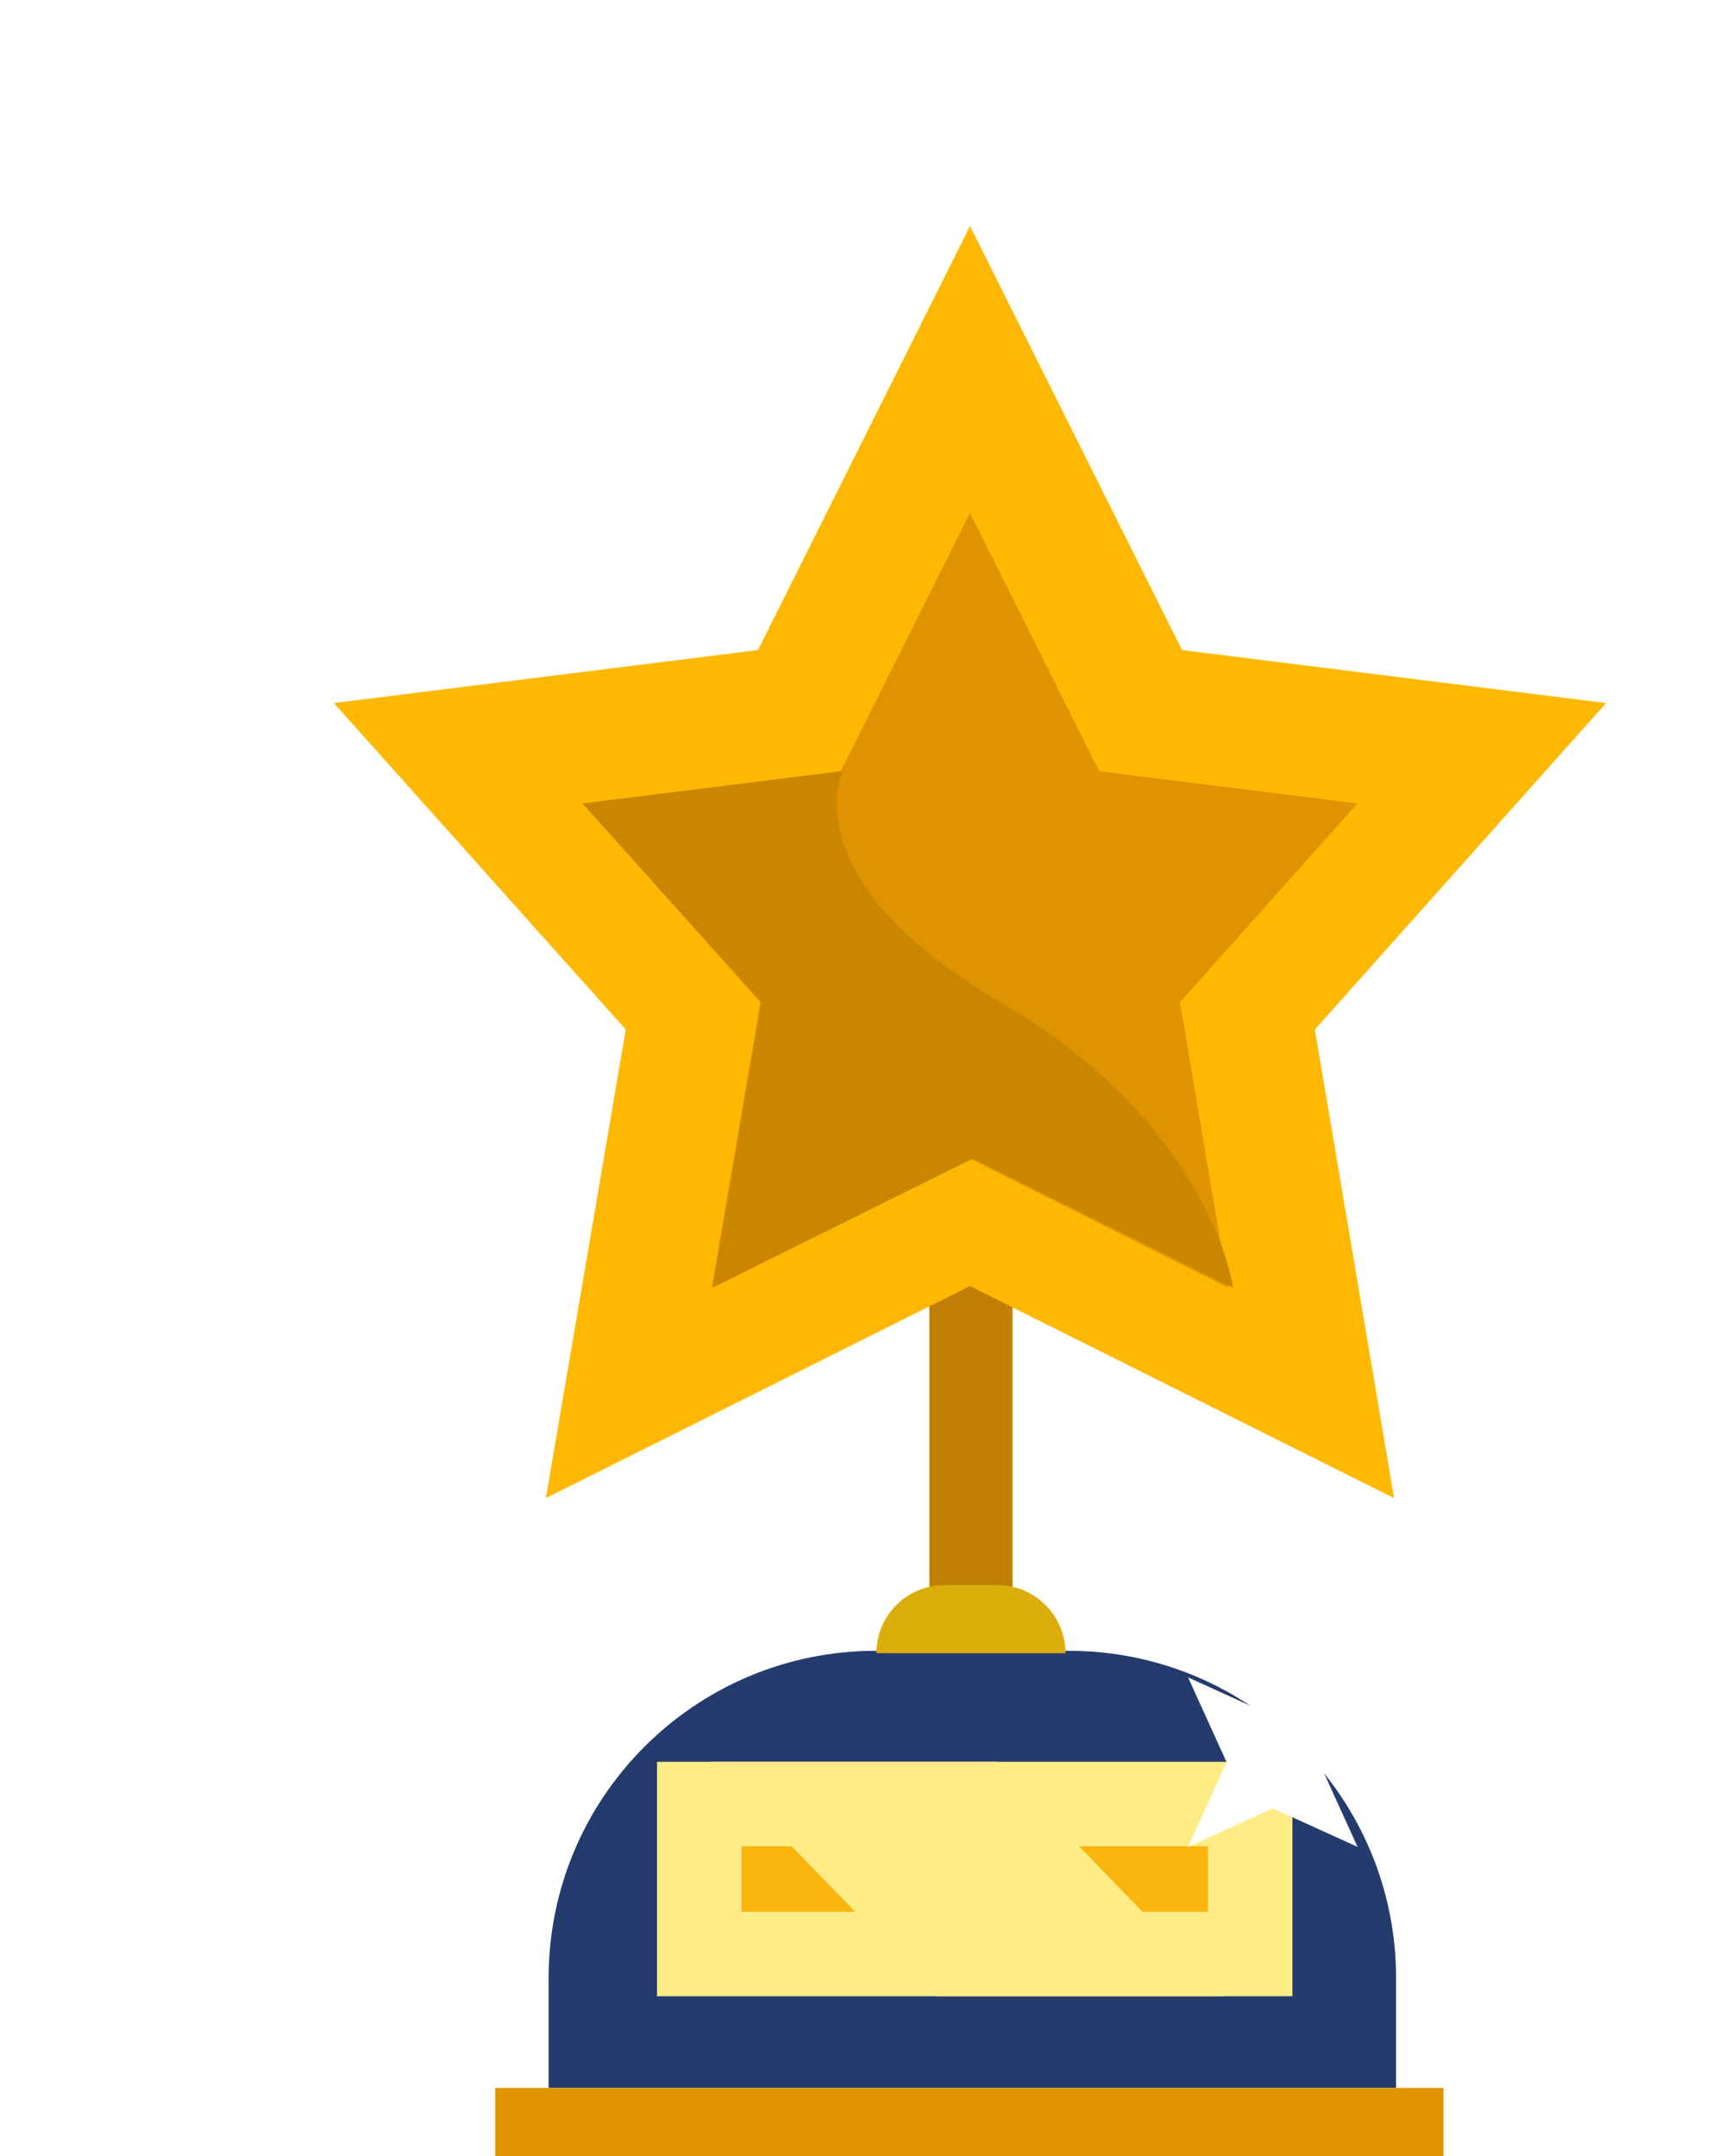 <svg width="80" height="100" viewBox="0 0 80 100" fill="none" xmlns="http://www.w3.org/2000/svg">
<g clip-path="url(#clip0_341_4185)">
<g filter="url(#filter0_d_341_4185)">
<rect x="37.617" y="51.2" width="3.859" height="17.189" fill="#BF7F02"/>
<path d="M19.959 86.266C19.959 77.881 26.756 71.084 35.14 71.084H44.081C52.465 71.084 59.262 77.881 59.262 86.266V91.358H19.959V86.266Z" fill="#243B6D"/>
<path d="M35.16 71.195C35.16 69.451 36.574 68.038 38.317 68.038H40.773C42.517 68.038 43.93 69.451 43.93 71.195H35.16Z" fill="#DCAE0C"/>
<rect x="26.947" y="78.191" width="25.549" height="6.957" fill="#F9B50E" stroke="#FFEC86" stroke-width="3.917"/>
<path d="M27.441 76.232H40.772L51.295 87.107H37.965L27.441 76.232Z" fill="#FFEC86"/>
<rect x="17.482" y="91.358" width="43.975" height="4.21" fill="#DE9300"/>
<path d="M39.5 12.826L46.203 26.232L47.041 27.907L48.899 28.14L61.951 29.771L52.883 39.939L51.764 41.194L52.044 42.851L54.568 57.787L41.065 51.036L39.5 50.254L37.935 51.036L24.444 57.782L26.988 42.856L27.271 41.193L26.147 39.936L17.059 29.77L30.101 28.14L31.959 27.907L32.797 26.232L39.5 12.826Z" fill="#FFEC86" stroke="#FFB802" stroke-width="7"/>
<path d="M39.499 18.308L45.488 30.286L57.465 31.783L49.241 41.006L51.477 54.241L39.499 48.252L27.522 54.241L29.778 41.006L21.533 31.783L33.511 30.286L39.499 18.308Z" fill="#DE9300"/>
<path d="M39.632 48.252L51.699 54.241C51.699 54.241 50.733 46.734 40.929 41.006C31.125 35.277 33.599 30.286 33.599 30.286L21.533 31.783L29.839 41.006L27.566 54.241L39.632 48.252Z" fill="#CB8600"/>
<path d="M49.615 80.178L51.401 76.248L49.615 72.318L53.545 74.104L57.475 72.318L55.689 76.248L57.475 80.178L53.545 78.392L49.615 80.178Z" fill="white"/>
</g>
</g>
<defs>
<filter id="filter0_d_341_4185" x="9.216" y="4.216" width="71.536" height="103.103" filterUnits="userSpaceOnUse" color-interpolation-filters="sRGB">
<feFlood flood-opacity="0" result="BackgroundImageFix"/>
<feColorMatrix in="SourceAlpha" type="matrix" values="0 0 0 0 0 0 0 0 0 0 0 0 0 0 0 0 0 0 127 0" result="hardAlpha"/>
<feOffset dx="5.484" dy="5.484"/>
<feGaussianBlur stdDeviation="3.134"/>
<feComposite in2="hardAlpha" operator="out"/>
<feColorMatrix type="matrix" values="0 0 0 0 0 0 0 0 0 0 0 0 0 0 0 0 0 0 0.3 0"/>
<feBlend mode="normal" in2="BackgroundImageFix" result="effect1_dropShadow_341_4185"/>
<feBlend mode="normal" in="SourceGraphic" in2="effect1_dropShadow_341_4185" result="shape"/>
</filter>
<clipPath id="clip0_341_4185">
<rect width="80" height="100" fill="white"/>
</clipPath>
</defs>
</svg>
